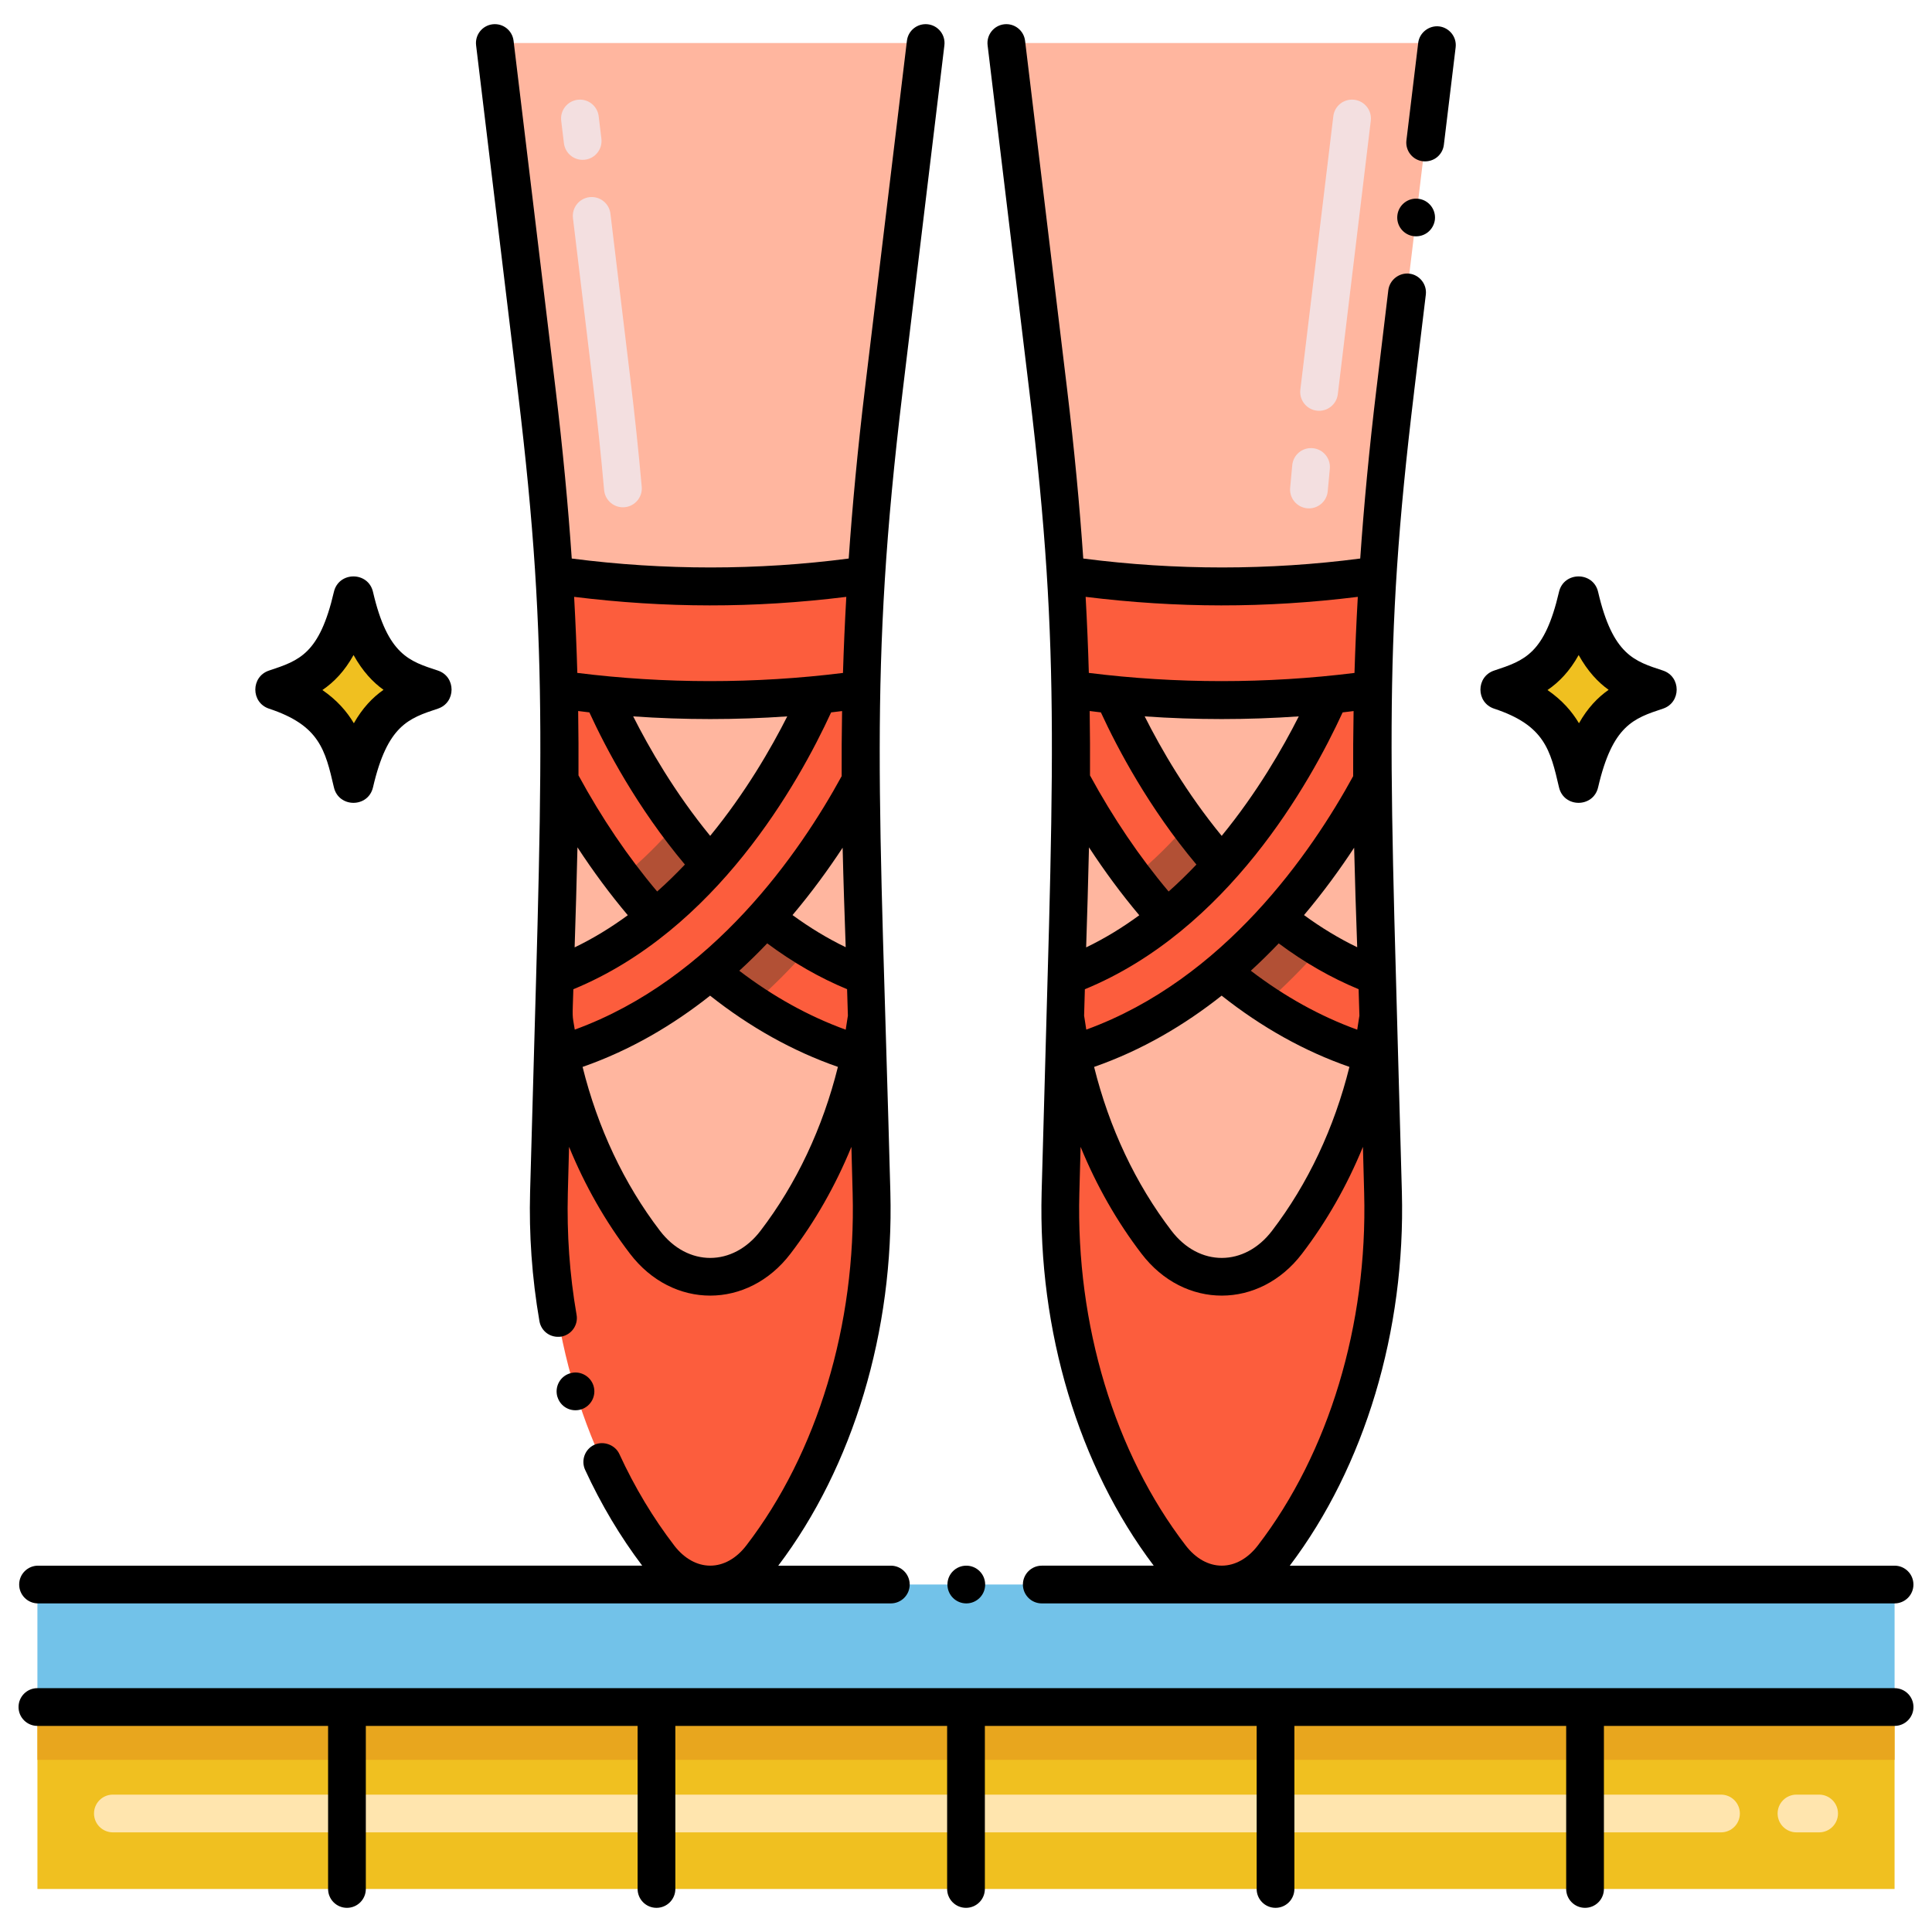 <?xml version="1.0" encoding="utf-8"?>
<!-- Generator: Adobe Illustrator 24.0.0, SVG Export Plug-In . SVG Version: 6.00 Build 0)  -->
<svg version="1.1" xmlns="http://www.w3.org/2000/svg" xmlns:xlink="http://www.w3.org/1999/xlink" x="0px" y="0px"
	 viewBox="0 0 256 256" enable-background="new 0 0 256 256" xml:space="preserve">
<g id="Caption">
</g>
<g id="Icons">
	<g>
		<rect x="4.96" y="226.189" fill="#F0C020" width="246.08" height="24.11"/>
		<rect x="4.96" y="226.189" fill="#E8A61E" width="246.08" height="7"/>
		<rect x="4.957" y="209.956" fill="#72C2E9" width="246.085" height="16.234"/>
		<path fill="#FC5D3D" d="M141.983,103.273l-1.461,54.764c-0.481,18.039,4.812,35.527,14.611,48.276l0,0
			c3.734,4.858,9.779,4.858,13.513,0l0,0c9.8-12.749,15.093-30.237,14.611-48.276l-1.461-54.764H141.983z"/>
		<path fill="#FFB69F" d="M133.346,5.701l5.543,45.951c4.424,36.678,2.911,58.444,2.256,83.067c1.526,11.1,5.69,21.51,12.094,29.88
			c4.678,6.14,12.674,6.073,17.301,0c6.404-8.37,10.568-18.78,12.094-29.88c-0.575-21.642-2.403-44.438,2.256-83.067l5.543-45.951
			H133.346z"/>
		<path fill="#FC5D3D" d="M182.638,134.719c-0.23,1.68-0.52,3.35-0.88,4.99c-20.71-6.19-33.52-24.55-39.84-36.35
			c0.04-5.73-0.03-11.69-0.29-18.1l2.95-1.07l1.94,5.37c0.13,0.35,11.53,30.8,35.96,39.79
			C182.538,131.149,182.588,132.939,182.638,134.719z"/>
		<path fill="#B25035" d="M174.913,125.689c-2.21,2.5-4.65,4.98-7.32,7.32c-7.14-4.72-12.92-10.79-17.44-16.77
			c2.69-2.17,5.12-4.61,7.28-7.13C161.853,115.119,167.663,121.299,174.913,125.689z"/>
		<path fill="#FC5D3D" d="M181.808,103.469c-6.35,11.8-19.14,30.06-39.79,36.23c-0.35-1.64-0.64-3.3-0.87-4.98
			c0.05-1.8,0.1-3.59,0.15-5.37c24.43-8.98,35.83-39.44,35.96-39.8l1.94-5.36l2.92,1.06
			C181.848,91.799,181.768,97.819,181.808,103.469z"/>
		<path fill="#FC5D3D" d="M182.588,76.229c-0.34,5.38-0.55,10.41-0.67,15.16c-6.66,0.93-13.34,1.39-20.03,1.39
			c-6.7,0-13.4-0.46-20.07-1.4c-0.11-4.79-0.31-9.81-0.65-15.15c6.88,0.99,13.8,1.49,20.72,1.49
			C168.798,77.719,175.708,77.229,182.588,76.229z"/>
		<path fill="#FC5D3D" d="M74.204,103.273l-1.461,54.764c-0.481,18.039,4.812,35.527,14.611,48.276l0,0
			c3.734,4.858,9.779,4.858,13.513,0l0,0c9.8-12.749,15.093-30.237,14.611-48.276l-1.461-54.764H74.204z"/>
		<path fill="#FFB69F" d="M65.567,5.701l5.543,45.951c4.424,36.678,2.911,58.444,2.256,83.067c1.526,11.1,5.69,21.51,12.094,29.88
			c4.678,6.14,12.674,6.073,17.301,0c6.404-8.37,10.568-18.78,12.094-29.88c-0.575-21.642-2.403-44.438,2.256-83.067l5.543-45.951
			H65.567z"/>
		<path fill="#FC5D3D" d="M114.86,134.719c-0.23,1.68-0.52,3.35-0.88,4.99c-20.71-6.19-33.52-24.55-39.84-36.35
			c0.04-5.73-0.03-11.69-0.29-18.1l2.95-1.07l1.94,5.37c0.13,0.35,11.53,30.8,35.96,39.79
			C114.76,131.149,114.81,132.939,114.86,134.719z"/>
		<path fill="#B25035" d="M107.117,125.679c-2.2,2.51-4.64,4.99-7.31,7.33c-7.14-4.72-12.91-10.78-17.44-16.76
			c2.7-2.18,5.13-4.62,7.28-7.14C94.067,115.119,99.867,121.289,107.117,125.679z"/>
		<path fill="#FC5D3D" d="M114.03,103.469c-6.35,11.8-19.14,30.06-39.79,36.23c-0.35-1.64-0.64-3.3-0.87-4.98
			c0.05-1.8,0.1-3.59,0.15-5.37c24.43-8.98,35.83-39.44,35.96-39.8l1.94-5.36l2.92,1.06C114.07,91.799,113.99,97.819,114.03,103.469
			z"/>
		<path fill="#FC5D3D" d="M114.81,76.229c-0.34,5.38-0.55,10.41-0.67,15.16c-6.66,0.93-13.34,1.39-20.03,1.39
			c-6.7,0-13.4-0.46-20.07-1.4c-0.11-4.79-0.31-9.81-0.65-15.15c6.88,0.99,13.8,1.49,20.72,1.49
			C101.02,77.719,107.93,77.229,114.81,76.229z"/>
		<path d="M220.348,88.85c-3.729-1.228-6.641-2.022-8.591-10.421c-0.635-2.737-4.548-2.73-5.181,0
			c-1.907,8.213-4.566,9.092-8.591,10.422c-2.424,0.801-2.43,4.248,0,5.051c6.686,2.209,7.444,5.476,8.591,10.421
			c0.637,2.743,4.545,2.742,5.182,0c1.905-8.212,4.709-9.139,8.591-10.421C222.772,93.1,222.778,89.653,220.348,88.85z"/>
		<path fill="#F0C020" d="M213.151,91.405c-1.47,1.03-2.79,2.42-3.93,4.43c-0.94-1.58-2.25-3.08-4.17-4.4
			c1.55-1.06,2.94-2.5,4.13-4.64C210.381,88.955,211.741,90.395,213.151,91.405z"/>
		<path d="M58.015,88.85c-3.729-1.228-6.641-2.022-8.591-10.421c-0.635-2.737-4.548-2.73-5.181,0
			c-1.907,8.213-4.566,9.092-8.591,10.422c-2.424,0.801-2.43,4.248,0,5.051c6.686,2.209,7.444,5.476,8.591,10.421
			c0.637,2.743,4.545,2.742,5.182,0c1.905-8.212,4.709-9.139,8.591-10.421C60.439,93.1,60.445,89.653,58.015,88.85z"/>
		<path fill="#F0C020" d="M50.818,91.405c-1.47,1.03-2.79,2.42-3.93,4.43c-0.94-1.58-2.25-3.08-4.17-4.4
			c1.55-1.06,2.94-2.5,4.13-4.64C48.048,88.955,49.408,90.395,50.818,91.405z"/>
		<path fill="#FFE5AE" d="M241.043,242.797h-3c-1.381,0-2.5-1.119-2.5-2.5s1.119-2.5,2.5-2.5h3c1.381,0,2.5,1.119,2.5,2.5
			S242.424,242.797,241.043,242.797z M228.043,242.797H14.957c-1.381,0-2.5-1.119-2.5-2.5s1.119-2.5,2.5-2.5h213.086
			c1.381,0,2.5,1.119,2.5,2.5S229.424,242.797,228.043,242.797z"/>
		<path fill="#F3DFE0" d="M173.219,67.353c-1.375-0.123-2.391-1.337-2.268-2.712c0.089-0.99,0.182-1.991,0.279-3.003
			c0.132-1.375,1.339-2.383,2.728-2.25c1.374,0.132,2.381,1.354,2.249,2.728c-0.096,1.001-0.188,1.991-0.275,2.97
			C175.809,66.461,174.592,67.476,173.219,67.353z M174.493,54.416c-1.371-0.161-2.352-1.403-2.191-2.774l4.37-36.24
			c0.166-1.37,1.396-2.351,2.782-2.183c1.37,0.166,2.348,1.411,2.183,2.781l-4.368,36.225
			C177.106,53.605,175.856,54.577,174.493,54.416z"/>
		<path fill="#F3DFE0" d="M80.05,64.939c-0.41-4.6-0.913-9.373-1.494-14.186L75.92,28.907c-0.165-1.371,0.813-2.616,2.183-2.781
			c1.371-0.164,2.616,0.813,2.782,2.183l2.636,21.847c0.587,4.864,1.095,9.689,1.51,14.34c0.123,1.375-0.893,2.589-2.268,2.712
			C81.391,67.331,80.173,66.318,80.05,64.939z M77.202,21.18c-1.247,0-2.326-0.932-2.479-2.201L74.363,16
			c-0.165-1.371,0.813-2.616,2.183-2.781c1.37-0.169,2.616,0.813,2.782,2.183l0.359,2.979c0.165,1.371-0.813,2.616-2.183,2.781
			C77.403,21.174,77.302,21.18,77.202,21.18z"/>
		<path d="M5.04,212.459h113c1.38,0,2.5-1.12,2.5-2.5s-1.12-2.5-2.5-2.5h-14.915c9.929-13.121,15.343-31.122,14.853-49.489
			c-1.407-52.735-2.891-68.649,1.616-106.019L125.137,6c0.165-1.371-0.813-2.616-2.183-2.781c-1.382-0.163-2.617,0.813-2.782,2.183
			l-5.543,45.951c-0.991,8.216-1.689,15.721-2.17,22.655c-12.037,1.571-24.458,1.583-36.699,0
			c-0.475-6.921-1.171-14.396-2.167-22.655L68.05,5.402c-0.166-1.371-1.396-2.347-2.782-2.183C63.897,3.384,62.92,4.63,63.085,6
			l5.543,45.951c4.236,35.116,3.139,49.505,1.612,106.018c-0.152,5.483,0.234,11.305,1.239,17.1c0.223,1.275,1.394,2.253,2.891,2.04
			c1.404-0.255,2.269-1.593,2.029-2.89c-0.937-5.408-1.292-10.721-1.159-16.11l0.163-6.148c2.102,5.127,4.808,9.892,8.068,14.153
			c5.67,7.442,15.65,7.387,21.275,0.004c3.26-4.262,5.966-9.026,8.069-14.152l0.164,6.138c0.465,17.412-4.673,34.429-14.095,46.686
			c-1.321,1.72-3.017,2.667-4.773,2.667c-1.753,0-3.443-0.943-4.762-2.653c-0.003-0.005-0.006-0.01-0.009-0.015
			c-2.79-3.63-5.24-7.71-7.271-12.12c-0.55-1.21-2.09-1.79-3.31-1.23c-1.285,0.589-1.792,2.095-1.229,3.32
			c2.121,4.601,4.672,8.873,7.566,12.7H5.04c-1.38,0-2.5,1.12-2.5,2.5S3.66,212.459,5.04,212.459z M112.139,79.087
			c-0.198,3.503-0.341,6.856-0.44,10.081c-11.663,1.449-23.622,1.444-35.201-0.005c-0.093-3.242-0.23-6.59-0.423-10.076
			C88.212,80.577,99.806,80.613,112.139,79.087z M112.059,125.51c-2.4-1.158-4.755-2.583-7.046-4.258
			c2.551-3.026,4.759-6.064,6.64-8.926C111.761,116.984,111.912,121.242,112.059,125.51z M76.653,102.743
			c0.014-2.783,0.002-5.618-0.043-8.53c0.495,0.059,0.987,0.128,1.484,0.182c2.205,4.798,6.335,12.623,12.659,20.163
			c-1.163,1.225-2.385,2.422-3.675,3.569C83.224,113.565,79.728,108.401,76.653,102.743z M83.186,121.272
			c-2.195,1.609-4.54,3.056-7.045,4.261c0.134-4.273,0.273-8.578,0.376-13.255C78.604,115.47,80.831,118.476,83.186,121.272z
			 M83.901,94.924c3.395,0.236,6.806,0.355,10.209,0.355c3.396,0,6.806-0.119,10.206-0.355c-2.11,4.18-5.507,10.086-10.213,15.831
			C89.391,105.005,85.988,99.065,83.901,94.924z M75.972,131.079c18.894-7.78,29.811-27.235,34.157-36.683
			c0.485-0.053,0.967-0.119,1.451-0.177c-0.052,2.979-0.068,5.849-0.057,8.627c-5.515,10.093-17.065,26.917-35.363,33.582
			C75.798,134.29,75.853,135.07,75.972,131.079z M100.773,163.083c-3.64,4.777-9.652,4.821-13.328-0.004
			c-4.76-6.222-8.241-13.63-10.25-21.707c6.386-2.228,12.005-5.57,16.896-9.442c5.305,4.197,10.983,7.365,16.937,9.438
			C109.018,149.447,105.536,156.857,100.773,163.083z M112.061,136.439c-4.919-1.787-9.643-4.402-14.1-7.81
			c1.292-1.185,2.527-2.398,3.699-3.63c3.4,2.534,6.947,4.568,10.584,6.073c0.037,1.172,0.075,2.344,0.106,3.507
			C112.263,135.202,112.165,135.822,112.061,136.439z"/>
		<path d="M135.54,209.959c0,1.38,1.12,2.5,2.5,2.5h113c1.38,0,2.5-1.12,2.5-2.5s-1.12-2.5-2.5-2.5h-80.137
			c9.929-13.121,15.343-31.122,14.853-49.489c-1.556-58.341-2.605-71.023,1.616-106.019c0.001-0.008,0-0.015,0-0.022l1.557-12.89
			c0.164-1.356-0.817-2.615-2.18-2.78c-1.351-0.16-2.62,0.83-2.79,2.19l-1.547,12.879c-0.001,0.009-0.005,0.016-0.005,0.025
			c-0.991,8.216-1.689,15.721-2.17,22.655c-12.037,1.571-24.458,1.583-36.699,0c-0.475-6.921-1.171-14.396-2.167-22.655
			l-5.543-45.951c-0.166-1.371-1.411-2.347-2.782-2.183c-1.37,0.165-2.348,1.411-2.183,2.781l5.543,45.951
			c4.272,35.414,3.115,49.845,1.616,106.019c-0.49,18.367,4.924,36.368,14.853,49.489H138.04
			C136.66,207.459,135.54,208.579,135.54,209.959z M180.129,134.579c-0.088,0.623-0.185,1.242-0.29,1.859
			c-4.908-1.78-9.632-4.395-14.097-7.812c1.29-1.183,2.523-2.395,3.694-3.625c3.39,2.528,6.937,4.562,10.587,6.072
			C180.06,132.245,180.098,133.416,180.129,134.579z M178.806,141.369c-2.009,8.078-5.491,15.488-10.254,21.714
			c-3.64,4.777-9.652,4.821-13.328-0.004c-4.76-6.223-8.241-13.63-10.25-21.707c6.387-2.228,12.008-5.571,16.899-9.444
			C167.187,136.134,172.865,139.304,178.806,141.369z M172.789,121.255c2.552-3.026,4.76-6.066,6.642-8.928
			c0.098,4.262,0.247,8.66,0.406,13.186C177.431,124.354,175.075,122.928,172.789,121.255z M179.917,79.087
			c-0.198,3.503-0.341,6.856-0.44,10.081c-11.663,1.449-23.622,1.444-35.201-0.005c-0.093-3.242-0.23-6.59-0.423-10.076
			C155.991,80.577,167.584,80.613,179.917,79.087z M144.431,102.748c0.014-2.784,0.002-5.621-0.043-8.535
			c0.495,0.059,0.988,0.128,1.484,0.182c2.22,4.813,6.366,12.655,12.658,20.164c-1.164,1.226-2.388,2.424-3.68,3.573
			C151.009,113.575,147.515,108.41,144.431,102.748z M150.96,121.276c-2.193,1.607-4.537,3.054-7.04,4.258
			c0.134-4.273,0.273-8.578,0.376-13.255C146.384,115.473,148.609,118.48,150.96,121.276z M151.677,94.924
			c3.396,0.236,6.807,0.355,10.211,0.355c3.396,0,6.806-0.119,10.206-0.355c-2.11,4.18-5.507,10.086-10.214,15.832
			C157.234,105.095,153.864,99.277,151.677,94.924z M143.75,131.079c18.894-7.78,29.811-27.235,34.157-36.683
			c0.485-0.053,0.967-0.119,1.451-0.177c-0.052,2.979-0.068,5.849-0.057,8.627c-5.515,10.093-17.065,26.917-35.363,33.582
			c-0.104-0.614-0.201-1.229-0.288-1.849C143.681,133.405,143.715,132.242,143.75,131.079z M143.021,158.104l0.164-6.138
			c2.102,5.125,4.807,9.888,8.066,14.148c5.67,7.442,15.65,7.387,21.275,0.004c3.26-4.262,5.966-9.026,8.069-14.152l0.164,6.138
			c0.465,17.412-4.673,34.429-14.095,46.686c-1.321,1.72-3.017,2.667-4.773,2.667c-1.758,0-3.453-0.947-4.774-2.667
			C147.693,192.533,142.556,175.516,143.021,158.104z"/>
		<circle cx="128.04" cy="209.959" r="2.5"/>
		<path d="M4.957,228.69h38.517v21.608c0,1.381,1.119,2.5,2.5,2.5s2.5-1.119,2.5-2.5V228.69h36.013v21.608
			c0,1.381,1.119,2.5,2.5,2.5s2.5-1.119,2.5-2.5V228.69H125.5v21.608c0,1.381,1.119,2.5,2.5,2.5s2.5-1.119,2.5-2.5V228.69h36.014
			v21.608c0,1.381,1.119,2.5,2.5,2.5s2.5-1.119,2.5-2.5V228.69h36.013v21.608c0,1.381,1.119,2.5,2.5,2.5s2.5-1.119,2.5-2.5V228.69
			h38.517c1.381,0,2.5-1.119,2.5-2.5s-1.119-2.5-2.5-2.5H4.957c-1.381,0-2.5,1.119-2.5,2.5S3.576,228.69,4.957,228.69z"/>
		<path d="M191.319,19.189l1.561-12.91c0.171-1.407-0.865-2.62-2.18-2.78c-1.341-0.16-2.62,0.83-2.78,2.18l-1.561,12.91
			c-0.17,1.37,0.811,2.62,2.181,2.78C190.041,21.516,191.167,20.466,191.319,19.189z"/>
		<path d="M185.16,28.519c-0.169,1.393,0.824,2.615,2.18,2.78c1.489,0.153,2.625-0.894,2.79-2.18c0.16-1.37-0.82-2.62-2.19-2.78
			C186.569,26.169,185.319,27.159,185.16,28.519z"/>
		<path d="M75.52,181.979c-1.292,0.384-2.062,1.763-1.66,3.12l0.011,0.01c0.387,1.272,1.725,2.058,3.12,1.65
			c1.351-0.428,2.044-1.838,1.659-3.11v-0.01C78.214,182.241,76.734,181.574,75.52,181.979z"/>
	</g>
</g>
</svg>
